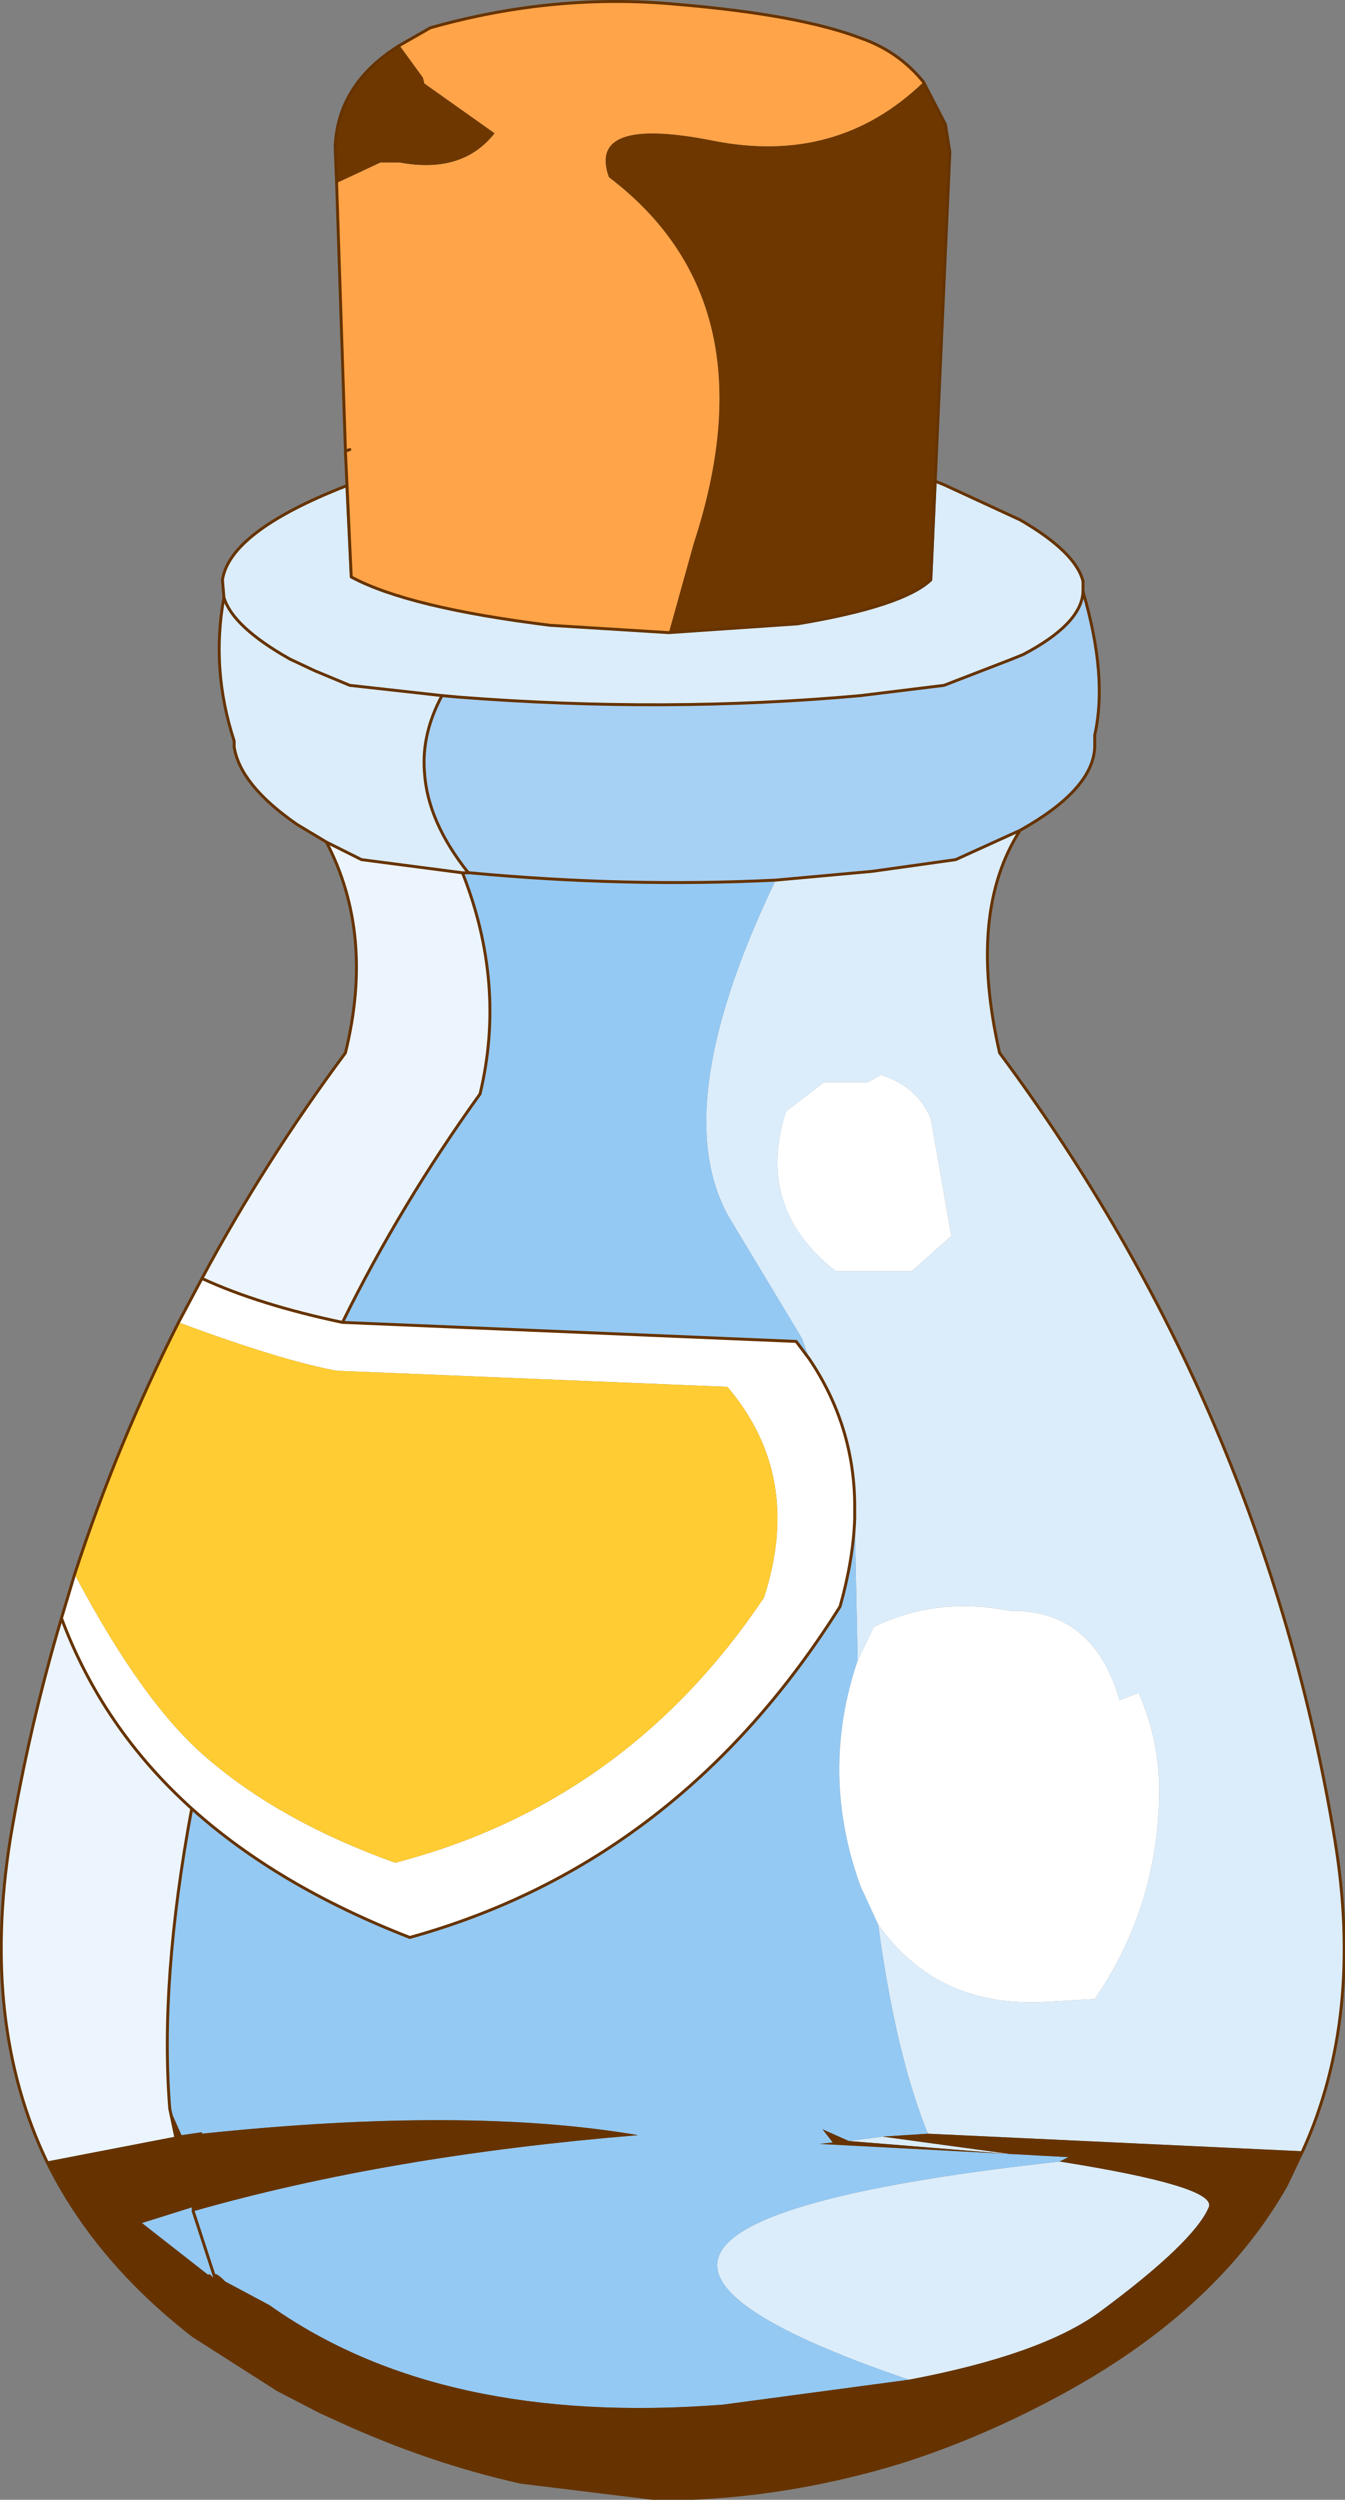 <?xml version="1.0" encoding="UTF-8" standalone="no"?>
<svg xmlns:xlink="http://www.w3.org/1999/xlink" height="85.35px" width="45.95px" xmlns="http://www.w3.org/2000/svg">
  <rect width="100%" height="100%" fill="#808080" stroke="none"/>
  <g transform="matrix(1.0, 0.0, 0.0, 1.0, 22.95, 42.65)">
    <path d="M14.05 -22.45 Q14.9 -19.55 14.45 -17.55 L14.45 -17.15 Q14.4 -15.7 11.9 -14.3 L9.7 -13.3 6.85 -12.9 3.55 -12.6 Q-1.55 -12.35 -6.9 -12.85 L-6.95 -12.85 Q-8.35 -14.6 -8.45 -16.3 -8.55 -17.6 -7.85 -18.9 L-7.3 -18.85 Q-0.2 -18.3 6.45 -18.9 L9.3 -19.25 11.5 -20.1 12.0 -20.3 Q14.0 -21.35 14.05 -22.45" fill="#a7d0f5" fill-rule="evenodd" stroke="none"/>
    <path d="M-0.1 -21.05 L4.3 -21.35 Q7.9 -21.95 8.85 -22.85 L8.9 -22.85 9.05 -26.2 9.3 -26.1 11.9 -24.9 Q13.8 -23.8 14.05 -22.8 L14.05 -22.45 Q14.0 -21.35 12.0 -20.3 L11.5 -20.1 9.3 -19.25 6.45 -18.9 Q-0.2 -18.3 -7.3 -18.85 L-7.85 -18.9 Q-8.55 -17.6 -8.45 -16.3 -8.35 -14.6 -6.95 -12.85 L-7.15 -12.85 -10.6 -13.3 -11.8 -13.9 -12.8 -14.5 Q-14.75 -15.85 -14.95 -17.15 L-14.95 -17.35 Q-15.75 -19.8 -15.3 -22.25 L-15.35 -22.85 Q-15.1 -24.5 -11.15 -26.05 L-11.0 -22.95 -10.95 -22.95 Q-9.0 -21.9 -4.15 -21.3 L-0.1 -21.05 M11.9 -14.3 Q10.1 -11.5 11.2 -6.7 20.2 5.4 22.65 20.15 23.65 26.2 21.55 30.8 L8.75 30.2 Q7.65 27.5 7.05 23.05 9.05 25.9 12.75 25.7 L14.45 25.6 Q16.55 22.55 16.65 18.75 16.7 16.85 15.95 15.15 L15.3 15.4 Q14.4 12.3 11.55 12.35 9.05 11.85 6.9 12.9 L6.35 14.05 6.25 9.2 6.25 9.0 6.25 8.8 Q6.25 6.05 4.7 3.75 L4.45 3.05 2.1 -0.85 Q-0.3 -4.6 3.55 -12.6 L6.85 -12.9 9.7 -13.3 11.9 -14.3 M8.85 -4.45 Q8.4 -5.55 7.15 -5.95 L6.7 -5.7 5.2 -5.7 3.9 -4.7 Q2.85 -1.4 5.6 0.75 L8.2 0.75 9.55 -0.45 8.85 -4.45 M13.25 31.15 Q18.6 32.0 18.35 32.7 17.85 33.9 14.6 36.3 12.6 37.75 8.1 38.6 -7.2 33.4 13.25 31.15 M6.05 30.45 L7.2 30.3 11.6 30.9 6.05 30.45 M-15.3 -22.25 Q-15.0 -21.25 -13.05 -20.15 L-12.2 -19.75 -11.0 -19.25 -7.85 -18.9 -11.0 -19.25 -12.2 -19.75 -13.05 -20.15 Q-15.0 -21.25 -15.3 -22.25" fill="#dbedfb" fill-rule="evenodd" stroke="none"/>
    <path d="M-6.95 -12.85 L-6.9 -12.85 Q-1.55 -12.35 3.55 -12.6 -0.3 -4.6 2.1 -0.85 L4.45 3.05 4.7 3.75 4.25 3.15 -11.25 2.5 Q-9.25 -1.55 -6.55 -5.3 -5.65 -9.05 -7.15 -12.85 L-6.95 -12.85 M6.25 9.2 L6.35 14.05 Q5.05 17.9 6.45 21.75 L7.05 23.05 Q7.65 27.5 8.75 30.2 L7.2 30.3 6.05 30.45 5.15 30.05 5.5 30.5 5.05 30.55 11.7 30.9 12.6 30.95 13.55 31.0 13.25 31.15 Q-7.2 33.4 8.1 38.6 L1.75 39.45 Q-7.9 40.2 -13.75 36.05 L-15.25 35.25 Q-15.7 34.8 -15.6 35.15 L-15.6 35.25 -15.8 35.05 -18.1 33.25 -16.35 32.7 -16.35 32.85 Q-9.7 30.95 -1.15 30.25 -7.0 29.25 -16.05 30.2 L-16.05 30.15 -16.75 30.25 -17.15 29.35 Q-17.5 25.0 -16.4 19.1 -13.45 21.75 -8.95 23.5 0.25 20.95 5.75 12.2 6.2 10.6 6.25 9.2 M-15.6 35.15 L-16.35 32.85 -15.6 35.15" fill="#94c9f3" fill-rule="evenodd" stroke="none"/>
    <path d="M-21.35 31.15 Q-23.6 26.45 -22.6 20.15 -21.95 16.3 -20.85 12.6 -19.45 16.35 -16.4 19.1 -17.5 25.0 -17.15 29.35 L-16.95 30.3 -21.35 31.15 M-16.05 1.0 Q-13.9 -3.0 -11.15 -6.7 -10.15 -10.75 -11.8 -13.9 L-10.6 -13.3 -7.15 -12.85 Q-5.65 -9.05 -6.55 -5.3 -9.25 -1.55 -11.25 2.5 -14.1 1.9 -16.05 1.0" fill="#ecf5fd" fill-rule="evenodd" stroke="none"/>
    <path d="M-20.85 12.6 L-20.4 11.1 Q-18.05 15.55 -15.85 17.4 -13.35 19.55 -9.45 20.95 -1.55 18.9 3.15 11.9 4.5 7.75 1.9 4.7 L-11.45 4.15 Q-13.35 3.8 -16.85 2.5 L-16.05 1.0 Q-14.1 1.9 -11.25 2.5 L4.25 3.15 4.7 3.75 Q6.25 6.05 6.25 8.8 L6.25 9.0 6.25 9.2 Q6.2 10.6 5.75 12.2 0.25 20.95 -8.95 23.5 -13.45 21.75 -16.4 19.1 -19.45 16.35 -20.85 12.6 M8.85 -4.45 L9.55 -0.45 8.2 0.75 5.6 0.75 Q2.85 -1.4 3.9 -4.7 L5.2 -5.7 6.7 -5.7 7.15 -5.95 Q8.4 -5.55 8.85 -4.45 M6.35 14.05 L6.9 12.9 Q9.05 11.85 11.55 12.35 14.4 12.3 15.3 15.4 L15.95 15.15 Q16.7 16.85 16.65 18.75 16.55 22.55 14.45 25.6 L12.75 25.7 Q9.05 25.9 7.05 23.05 L6.45 21.75 Q5.05 17.9 6.35 14.05" fill="#ffffff" fill-rule="evenodd" stroke="none"/>
    <path d="M-20.4 11.1 Q-18.95 6.65 -16.85 2.5 -13.35 3.8 -11.45 4.15 L1.9 4.7 Q4.5 7.75 3.15 11.9 -1.55 18.9 -9.45 20.95 -13.35 19.55 -15.85 17.4 -18.05 15.55 -20.4 11.1" fill="#ffcc33" fill-rule="evenodd" stroke="none"/>
    <path d="M-0.1 -21.05 L0.75 -24.1 Q3.45 -32.35 -2.15 -36.6 -2.9 -38.7 1.4 -37.85 5.65 -37.0 8.6 -39.85 L9.35 -38.4 9.5 -37.45 8.85 -22.85 Q7.9 -21.95 4.3 -21.35 L-0.1 -21.05 M-9.3 -41.1 L-8.5 -40.0 -8.45 -39.8 -6.05 -38.1 Q-7.15 -36.7 -9.3 -37.1 L-9.95 -37.1 -11.45 -36.4 -11.5 -37.65 Q-11.4 -39.8 -9.3 -41.1" fill="#6f3700" fill-rule="evenodd" stroke="none"/>
    <path d="M8.6 -39.85 Q5.65 -37.0 1.4 -37.85 -2.9 -38.7 -2.15 -36.6 3.45 -32.35 0.75 -24.1 L-0.1 -21.05 -4.15 -21.3 Q-9.0 -21.9 -10.95 -22.95 L-11.15 -27.25 -11.0 -27.3 -11.15 -27.3 -11.45 -36.4 -9.95 -37.1 -9.3 -37.1 Q-7.15 -36.7 -6.05 -38.1 L-8.45 -39.8 -8.5 -40.0 -9.3 -41.1 -8.25 -41.7 Q-4.0 -42.9 0.2 -42.5 4.35 -42.15 6.45 -41.35 7.75 -40.9 8.6 -39.85" fill="#ffa448" fill-rule="evenodd" stroke="none"/>
    <path d="M21.55 30.8 L21.45 31.0 21.0 31.95 Q18.65 36.1 13.5 38.95 10.6 40.55 7.7 41.45 4.2 42.5 0.7 42.65 L-0.65 42.65 -5.15 42.1 Q-8.3 41.4 -11.45 39.95 L-12.0 39.7 -13.45 38.95 -16.35 37.1 Q-19.7 34.5 -21.35 31.15 L-16.95 30.3 -17.15 29.35 -16.75 30.25 -16.05 30.15 -16.05 30.2 Q-7.0 29.25 -1.15 30.25 -9.7 30.95 -16.35 32.85 L-16.35 32.7 -18.1 33.25 -15.8 35.05 -15.6 35.25 -15.6 35.15 Q-15.7 34.8 -15.25 35.25 L-13.75 36.05 Q-7.9 40.2 1.75 39.45 L8.1 38.6 Q12.6 37.75 14.6 36.3 17.85 33.9 18.35 32.7 18.6 32.0 13.25 31.15 L13.55 31.0 12.6 30.95 11.7 30.9 5.05 30.55 5.5 30.5 5.15 30.05 6.05 30.45 11.6 30.9 7.2 30.3 8.75 30.2 21.55 30.8 M-12.0 39.7 L-13.65 38.25 Q-14.95 37.05 -15.75 35.35 L-15.8 35.05 -15.75 35.35 Q-14.95 37.05 -13.65 38.25 L-12.0 39.7 M-16.95 30.3 L-16.35 32.7 -16.95 30.3" fill="#663300" fill-rule="evenodd" stroke="none"/>
    <path d="M-0.1 -21.05 L4.3 -21.35 Q7.9 -21.95 8.85 -22.85 L9.5 -37.45 9.35 -38.4 8.6 -39.85 Q7.75 -40.9 6.45 -41.35 4.35 -42.15 0.2 -42.5 -4.0 -42.9 -8.25 -41.7 L-9.3 -41.1 Q-11.4 -39.8 -11.5 -37.65 L-11.45 -36.4 -11.15 -27.3 M-11.0 -27.3 L-11.15 -27.25 -10.95 -22.95 Q-9.0 -21.9 -4.15 -21.3 L-0.1 -21.05 M9.05 -26.2 L9.3 -26.1 11.9 -24.9 Q13.8 -23.8 14.05 -22.8 M14.45 -17.15 Q14.4 -15.7 11.9 -14.3 10.1 -11.5 11.2 -6.7 20.2 5.4 22.65 20.15 23.65 26.2 21.55 30.8 L21.45 31.0 21.0 31.95 Q18.65 36.1 13.5 38.95 10.6 40.55 7.7 41.45 4.2 42.5 0.7 42.65 L-0.65 42.65 -5.15 42.1 Q-8.3 41.4 -11.45 39.95 L-12.0 39.7 -13.45 38.95 -16.35 37.1 Q-19.7 34.5 -21.35 31.15 -23.6 26.45 -22.6 20.15 -21.95 16.3 -20.85 12.6 L-20.4 11.1 Q-18.95 6.65 -16.85 2.5 L-16.05 1.0 Q-13.9 -3.0 -11.15 -6.7 -10.15 -10.75 -11.8 -13.9 L-12.8 -14.5 Q-14.75 -15.85 -14.95 -17.15 M-15.35 -22.85 Q-15.1 -24.5 -11.15 -26.05 M14.05 -22.45 Q14.0 -21.35 12.0 -20.3 L11.5 -20.1 9.3 -19.25 6.45 -18.9 Q-0.2 -18.3 -7.3 -18.85 L-7.85 -18.9 -11.0 -19.25 -12.2 -19.75 -13.05 -20.15 Q-15.0 -21.25 -15.3 -22.25 M-6.95 -12.85 L-6.9 -12.85 Q-1.55 -12.35 3.55 -12.6 L6.85 -12.9 9.7 -13.3 11.9 -14.3 M-11.25 2.5 L4.25 3.15 4.7 3.75 Q6.25 6.05 6.25 8.8 L6.25 9.0 6.25 9.2 Q6.2 10.6 5.75 12.2 0.25 20.95 -8.95 23.5 -13.45 21.75 -16.4 19.1 -19.45 16.35 -20.85 12.6 M-15.6 35.15 L-15.6 35.25 -15.8 35.05 -15.75 35.35 Q-14.95 37.05 -13.65 38.25 L-12.0 39.7 M-7.15 -12.85 L-6.95 -12.85 M-11.8 -13.9 L-10.6 -13.3 -7.15 -12.85 Q-5.65 -9.05 -6.55 -5.3 -9.25 -1.55 -11.25 2.5 -14.1 1.9 -16.05 1.0 M-16.95 30.3 L-17.15 29.35 Q-17.5 25.0 -16.4 19.1 M-16.35 32.85 L-15.6 35.15 M-16.35 32.7 L-16.35 32.85 M-16.35 32.7 L-16.95 30.3" fill="none" stroke="#663300" stroke-linecap="round" stroke-linejoin="round" stroke-width="0.1"/>
    <path d="M14.05 -22.8 L14.05 -22.45 Q14.9 -19.55 14.45 -17.55 L14.45 -17.15 M-14.95 -17.15 L-14.95 -17.35 Q-15.75 -19.8 -15.3 -22.25 L-15.35 -22.85 M-7.85 -18.9 Q-8.55 -17.6 -8.45 -16.3 -8.35 -14.6 -6.95 -12.85" fill="none" stroke="#663300" stroke-linecap="round" stroke-linejoin="round" stroke-width="0.1"/>
  </g>
</svg>
